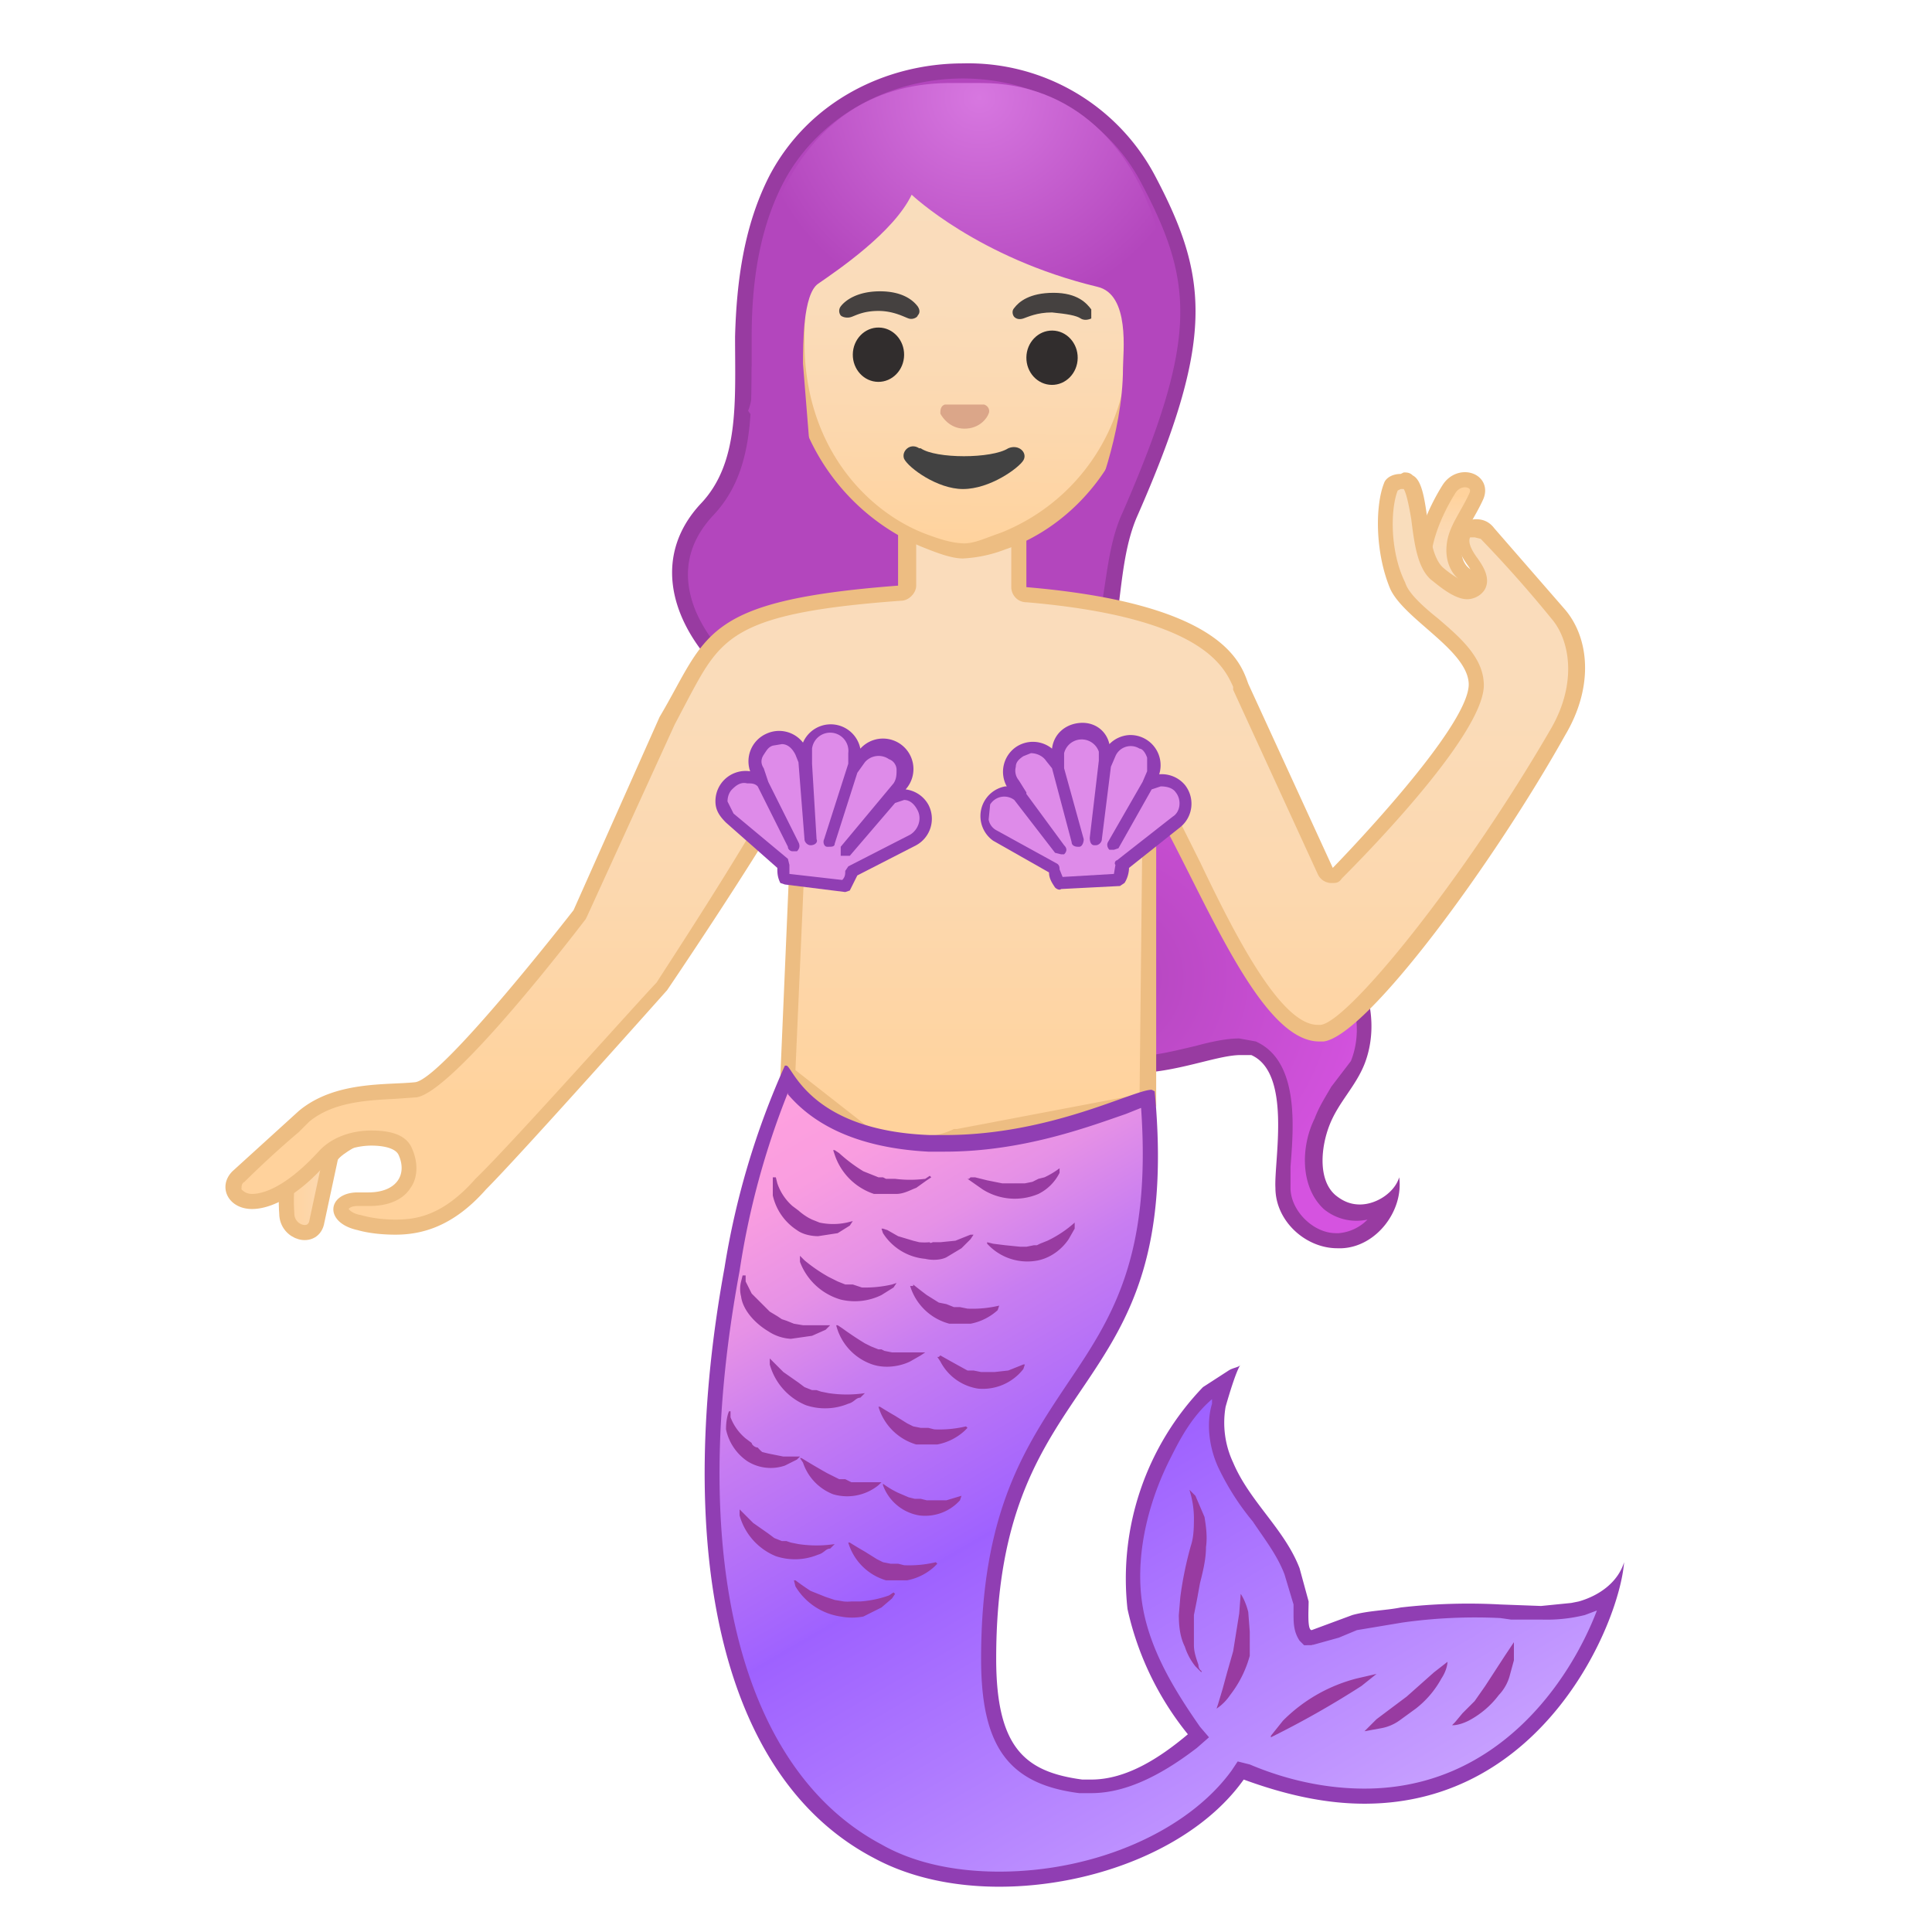 <svg viewBox="0 0 128 128" xmlns="http://www.w3.org/2000/svg" xmlns:xlink="http://www.w3.org/1999/xlink"><linearGradient id="a" x1="19" x2="26.6" y1="77.3" y2="77.3" gradientUnits="userSpaceOnUse"><stop stop-color="#FFD29C" offset="0"/><stop stop-color="#FFD39E" offset="0"/><stop stop-color="#FCD8AF" offset=".3"/><stop stop-color="#FADCBA" offset=".6"/><stop stop-color="#F9DDBD" offset="1"/></linearGradient><path d="M19 80.4c0 1.3 1.8 1.8 2 .5l.9-4.2c.3-1 4.9-2.7 4.7-3-.2-.3-1.3-.4-1.6-.6-.9-.4-2.8.1-3.6.6-2.5 1.1-2.5 5.4-2.4 6.7z" fill="url(#a)" stroke="#EDBD82" stroke-linecap="round" stroke-linejoin="round" stroke-miterlimit="10"/><radialGradient id="b" cx="72.6" cy="65.7" r="18.6" gradientTransform="rotate(-14.3 69.2 62.1)" gradientUnits="userSpaceOnUse"><stop stop-color="#B346BD" offset="0"/><stop stop-color="#D553E0" offset="1"/></radialGradient><path d="M88.6 82.3a3.8 3.8 0 0 1-3.6-3.5v-1.4c.3-2.7.6-6.7-1.9-7.8l-1-.2c-.7 0-1.6.3-2.6.5-1.4.4-3 .8-4.5.8-3.7 0-6.3-2.3-8-7a7 7 0 0 0-5.4-4c-.7-.2-1.4-.2-2-.2-2.1 0-3.5 0-4.6-2.4-.9-1.9.6-3.2 3-4.9.7-.6 1.5-1.1 2-1.7l1.1-1.3 1.8-2a10.1 10.1 0 0 1 7.7-2.7c2.9.2 5.5 2 6.7 4.4.6 1.3.9 2.8 1.2 4.2.4 2.3.9 4.6 2.6 6.2 1 1 2.5 1.6 3.8 2.1 1 .5 2 .8 2.9 1.5 2.3 1.6 3.2 5 2.1 7.6l-1.1 2-1.2 2c-.7 1.7-.8 4 .6 5.2.5.5 1.2.7 1.9.7s1.3-.2 1.9-.5a4 4 0 0 1-.6 1c-.7.9-1.6 1.4-2.5 1.4h-.3z" fill="url(#b)"/><path d="M69.8 45h.8a8 8 0 0 1 6.2 4.1 17 17 0 0 1 1.2 4c.4 2.4.9 4.8 2.7 6.6 1.2 1 2.6 1.6 4 2.2 1 .4 2 .8 2.8 1.4 2 1.5 3 4.5 2 7L88.2 72c-.4.7-.8 1.3-1.1 2.1-.9 1.8-1 4.5.6 6a3.4 3.4 0 0 0 2.9.7 3 3 0 0 1-1.9.9h-.2c-1.5 0-3-1.5-3-3v-1.4c.2-2.6.6-7-2.3-8.3l-1.1-.2c-.8 0-1.8.2-2.9.5-1.3.3-2.8.7-4.3.7-2.2 0-5.3-.7-7.6-6.6a7.5 7.5 0 0 0-5.7-4.4l-2.2-.1c-2 0-3 0-4-2-.7-1.7.5-2.8 2.7-4.4a14 14 0 0 0 3.3-3.1l1.8-2a9.7 9.7 0 0 1 6.5-2.6m0-1c-2.7 0-5.3 1-7.3 3L59.6 50c-1.8 2-6.6 3.8-5 7.3 1.6 3.5 4 2.4 7 2.7 2 .3 4.2 2 4.9 3.8 2.2 5.9 5.4 7.3 8.5 7.3 2.9 0 5.6-1.2 7.2-1.2h.7c2.7 1.2 1.5 7 1.6 8.8 0 2.2 2 4 4.1 4h.3c2.3-.1 4.1-2.5 3.8-4.7-.3 1-1.5 1.8-2.6 1.8-.6 0-1.1-.2-1.6-.6-1.2-1-1-3.2-.4-4.7s1.7-2.5 2.3-4c1.1-2.8.2-6.4-2.3-8.2-2-1.5-4.8-1.8-6.7-3.5-2.6-2.6-2-7-3.7-10.3a9 9 0 0 0-8-4.7z" fill="#983BA1"/><path d="M60.8 49.3c-6.6 0-13.1-3.8-15.2-8.6a6 6 0 0 1 1.2-6.9c2.4-2.5 2.4-6.1 2.4-10v-1.5c.1-4.3.8-7.7 2.3-10.4 2.3-4.4 7-7.2 12.3-7.2a14 14 0 0 1 12.3 7.1c3.5 6.7 3.8 10.7-1.2 22.3-.8 1.7-1 3.5-1.2 5.3-.7 5.1-1.3 10-12.4 10l-.5-.1z" fill="#B346BD"/><path d="M63.8 4.2v1c5 0 9.6 2.7 11.8 6.9 3.5 6.6 3.8 10.3-1.2 21.8-.8 1.7-1 3.6-1.3 5.5-.6 5-1.1 9.4-11.8 9.4h-.5c-5.5-.1-12.5-3.2-14.7-8.3-.7-1.7-1-4 1.1-6.3 2.6-2.7 2.6-6.4 2.6-10.3v-1.6c0-4.2.7-7.5 2.1-10.2 2.2-4.2 6.8-6.9 11.9-6.9v-1m0 0c-5.1 0-10.2 2.5-12.8 7.4-1.7 3.3-2.2 7-2.3 10.7 0 4.3.3 8.4-2.3 11.1-6 6.5 3.4 16.3 14.4 16.4h.5c15.6 0 11.4-9.3 14-15.5 5.2-11.8 4.8-15.9 1.2-22.7a14 14 0 0 0-12.7-7.4z" fill="#983BA1"/><linearGradient id="c" x1="96.5" x2="96.5" y1="32.9" y2="39.2" gradientUnits="userSpaceOnUse"><stop stop-color="#FFD29C" offset="0"/><stop stop-color="#FFD39E" offset="0"/><stop stop-color="#FCD8AF" offset=".3"/><stop stop-color="#FADCBA" offset=".6"/><stop stop-color="#F9DDBD" offset="1"/></linearGradient><path d="M96 32.4c.7-1.1 2.3-.6 1.8.5s-1.2 2-1.4 2.9 0 1.8.7 2.3l.9.5c.3.2.6.5.6.9 0 .3-.2.6-.5.8s-.6.2-1 .1a3 3 0 0 1-2.3-1.3c-1.4-2.1.5-5.6 1.2-6.7z" fill="url(#c)" stroke="#EDBD82" stroke-linecap="round" stroke-linejoin="round" stroke-miterlimit="10"/><linearGradient id="d" x1="59.9" x2="59.9" y1="27.5" y2="72.2" gradientUnits="userSpaceOnUse"><stop stop-color="#F9DDBD" offset="0"/><stop stop-color="#FADCBA" offset=".4"/><stop stop-color="#FCD8AF" offset=".7"/><stop stop-color="#FFD39E" offset="1"/><stop stop-color="#FFD29C" offset="1"/></linearGradient><path d="M26.2 81.3c-.9 0-1.7-.1-2.4-.3-1-.2-1.3-.6-1.3-1 0-.2.4-.6 1.1-.6h.9c1 0 1.8-.3 2.2-1 .5-.5.5-1.3.1-2.1-.3-.7-1.4-1-2.2-1-1.3 0-2.5.5-3.2 1.3-2.3 2.6-4 3-4.7 3-.6 0-1-.2-1.2-.6-.1-.4 0-.8.3-1 .7-.9 2.3-2.3 3.6-3.4l.7-.6c1.7-1.5 4.2-1.6 6-1.7l1.4-.1a55 55 0 0 0 10.9-11.6v-.1c0-.1 3.3-7 5.8-12.8l1-1.8c2.2-4 3.2-5.8 14.4-6.6.3 0 .5-.3.5-.5v-3.4h7.5v3.4c0 .3.2.5.5.5 12 1.1 13.5 4.6 14 6l.2.2a27210.9 27210.9 0 0 0 6 12.5l.4-.1c1-1 9.5-9.8 9.2-12.7-.1-1.5-1.5-2.7-2.9-3.9-1-.8-2-1.7-2.3-2.5-1-2.3-1-5.2-.4-6.6 0-.1.2-.3.6-.3l.4.1c.3.2.5 1.5.6 2.4.2 1.5.5 3 1.3 3.7.7.6 1.5 1 2 1 .3 0 .6 0 .7-.3.3-.5 0-1-.4-1.5-.6-.8-.8-1.5-.6-1.9.2-.3.5-.4.8-.4.3 0 .6.2.8.4.5.7 1.2 1.4 2 2.2l2.7 3.1c1.3 1.6 1.8 4.5 0 7.7-5 8.9-13.2 19.8-15.7 20h-.2c-2.8 0-5.8-6.1-8.3-11-.6-1.5-1.3-2.8-1.9-4l-.4-.2h-.2c-.2 0-.3.2-.3.5L76 72.9l-12.5 2.4c-.9.4-1.8.5-2.8.5-1.3 0-2.7-.3-3.7-.9l-4.8-3.8.7-18.4c0-.3-.1-.5-.3-.6h-.2a301.9 301.9 0 0 1-8.6 13.2c0 .1-9.7 11-12 13.2a7.1 7.1 0 0 1-5.6 2.8z" fill="url(#d)"/><path d="M92.9 32.4h.1c.2.3.4 1.4.5 2 .2 1.6.4 3.2 1.3 4 .4.3 1.5 1.3 2.4 1.3.5 0 1-.3 1.2-.7.4-.8-.3-1.7-.5-2-.6-.8-.6-1.2-.5-1.4h.3l.4.1a83 83 0 0 1 4.7 5.3c1.2 1.4 1.7 4.2 0 7.2-5.9 10.2-13.5 19.5-15.3 19.7h-.2c-2.5 0-5.6-6.2-7.8-10.8l-2-4a1 1 0 0 0-1-.4 1 1 0 0 0-.8 1l-.2 18.8-12.1 2.3h-.2a5 5 0 0 1-2.4.5c-1.3 0-2.5-.3-3.5-.8l-4.6-3.6.8-18.2a1 1 0 0 0-1-1 1 1 0 0 0-1 .4c-2.3 4.3-7.5 12.2-8 13-.8.8-9.8 10.9-12 13-2.2 2.5-4 2.7-5.3 2.7-.8 0-1.6-.1-2.3-.3-.6-.1-.8-.4-.8-.4s.1-.2.6-.2h.8c1.2 0 2.2-.4 2.7-1.2.5-.7.5-1.7.1-2.6-.4-1-1.6-1.2-2.7-1.2-1.4 0-2.7.5-3.5 1.4-2.3 2.5-3.8 2.8-4.4 2.8-.4 0-.6-.2-.7-.3 0-.2 0-.4.2-.5a62 62 0 0 1 3.6-3.3l.7-.7c1.6-1.3 3.8-1.4 5.7-1.5l1.4-.1c2-.3 7.9-7.5 11.2-11.8l.1-.2L44.7 48l1-1.9c2.1-3.9 3-5.5 14-6.3.5 0 1-.5 1-1V36H67v2.9c0 .5.4 1 1 1 11.7 1 13.1 4.3 13.7 5.6v.2l5.6 12.2a1 1 0 0 0 1 .6c.2 0 .4 0 .6-.3 2.3-2.3 9.7-10 9.4-13-.1-1.7-1.6-3-3-4.2-1-.8-2-1.7-2.2-2.4-1-2-1-4.8-.5-6.1l.2-.1m0-1c-.6 0-1 .3-1.1.6-.6 1.5-.6 4.6.4 7 .9 2 5 4 5.2 6.2.3 2.8-9 12.3-9 12.3l-5.6-12.2C82.2 43.9 81 40 68 38.9v-4h-8.5v3.9c-13.1 1-12.6 3.3-15.8 8.7L38 60.3s-8.7 11.2-10.5 11.4c-1.9.2-5.3-.1-7.7 1.9l-4.4 4c-1 1-.3 2.5 1.3 2.5 1.2 0 3-.8 5-3.1.8-.8 2-1.1 2.9-1.1.9 0 1.6.2 1.8.6.6 1.3-.1 2.5-2 2.5h-.7c-2 0-2.3 2 0 2.5.7.2 1.6.3 2.5.3 1.7 0 3.8-.5 6-3 2.3-2.3 12-13.2 12-13.2s5.7-8.4 8.3-13l-.8 18.7 5 4a8.2 8.2 0 0 0 6.9.5l13-2.5V53.7C79.9 59.6 83.5 69 87.4 69h.3c2.9-.4 11.3-11.9 16-20.3 1.9-3.2 1.6-6.4 0-8.3L99 35c-.3-.4-.7-.6-1.2-.6-1 0-2 1-.6 3 .6.8.5 1.2.2 1.2-.4 0-1.1-.4-1.8-1-1.3-1.2-.8-5.5-2-6.1-.2-.2-.4-.2-.6-.2z" fill="#EDBD82"/><linearGradient id="e" x1="45.9" x2="45.9" y1="38.9" y2="12.4" gradientTransform="scale(-1 1) rotate(-.7 -256.7 8810.4)" gradientUnits="userSpaceOnUse"><stop stop-color="#FFD29C" offset="0"/><stop stop-color="#FFD39E" offset="0"/><stop stop-color="#FCD8AF" offset=".3"/><stop stop-color="#FADCBA" offset=".6"/><stop stop-color="#F9DDBD" offset="1"/></linearGradient><path d="M63.8 36c-.8 0-1.7 0-2.6-.4-4-1.4-8.5-5.7-8.4-13.2C52.8 12.4 58.9 9 64 9h.1c5.2 0 11.2 3.7 11 13.7a13 13 0 0 1-8.7 13c-.9.3-1.7.3-2.5.3z" fill="url(#e)"/><path d="M64 9.2V9h.1c5 1 10.7 3.8 10.6 13.5a13.3 13.3 0 0 1-8.4 12.8c-.9.3-1.7.7-2.4.7-.8 0-1.7-.3-2.5-.6-3.8-1.4-8.2-5.7-8.1-13C53.3 12.8 59 9.2 64 9.2M64 8c-6 0-11.6 4.7-11.7 14.2a14.4 14.4 0 0 0 8.7 14c1 .4 2 .8 2.8.8a9 9 0 0 0 2.8-.6c4.2-1.4 9-6 9-13.6.2-9.6-5.4-14.2-11.4-14.3V8H64z" fill="#EDBD82"/><defs><path id="f" d="M78.1 34.4s-.6-15.8-1.2-18.3C75.3 9.6 71 5.5 65 5.5h-1.7c-11-.2-13 11-13.3 13.5-.2 2.5-.2 5.7-.2 7.1 0 3.4-7.4 7.7-7.4 7.7l35.7.6z"/></defs><clipPath id="g"><use xlink:href="#f"/></clipPath><g clip-path="url(#g)"><radialGradient id="h" cx="45.2" cy="9.6" r="14.9" gradientTransform="matrix(-1 -.013 -.012 .964 110.2 -2.2)" gradientUnits="userSpaceOnUse"><stop stop-color="#D777E0" offset="0"/><stop stop-color="#B346BD" offset="1"/></radialGradient><path d="M49.4 26.9c1-5.4.5-7.3.8-9.2.3-1.7 2-12.6 14-12.4C77.9 5.5 77.4 18 77.4 18v4.5s-.5 2.7-2 5.8-3 5.2-3 5.2 2-4.7 2-9.1c0-1 .5-4.9-1.7-5.4-7.9-1.9-12.3-6.1-12.3-6.1-1.2 2.5-4.9 5-6.2 5.9-1 .7-1 4-1 5.3l.5 6.2c-1.3-.9-3.7-2-4.3-3.4z" fill="url(#h)"/></g><path d="M62.6 26.8h2.6c.3.1.4.4.3.6-.1.3-.6 1-1.6 1s-1.5-.8-1.6-1c0-.2 0-.5.3-.6z" fill="#DBA689"/><ellipse transform="rotate(-89.3 69.7 23.7)" cx="69.7" cy="23.7" rx="1.8" ry="1.7" fill="#312D2D"/><ellipse transform="rotate(-89.3 58.2 23.5)" cx="58.2" cy="23.5" rx="1.8" ry="1.7" fill="#312D2D"/><radialGradient id="i" cx="69.7" cy="20.3" r="2" gradientUnits="userSpaceOnUse"><stop stop-color="#454140" offset=".1"/><stop stop-color="#454140" offset="1"/></radialGradient><path d="M67.2 20.4c.3-.4 1-1 2.6-1s2.2.7 2.5 1.1v.6s-.4.2-.7 0-.9-.3-1.9-.4c-1 0-1.6.3-1.9.4s-.5 0-.6-.1c-.1-.1-.2-.4 0-.6z" fill="url(#i)"/><radialGradient id="j" cx="58.3" cy="20.2" r="2" gradientUnits="userSpaceOnUse"><stop stop-color="#454140" offset=".1"/><stop stop-color="#454140" offset="1"/></radialGradient><path d="M55.7 20.3c.3-.4 1.1-1 2.6-1s2.2.6 2.5 1c.2.3.1.5 0 .6 0 .1-.3.3-.6.2s-1-.5-2-.5-1.5.3-1.8.4-.6 0-.7-.1a.5.5 0 0 1 0-.6z" fill="url(#j)"/><path d="M61 29.7c1 .7 4.7.7 5.8 0 .7-.3 1.3.3 1 .8s-2.2 1.9-4 1.9c-1.7 0-3.6-1.4-3.9-2-.2-.5.4-1.1 1-.7z" fill="#424242"/><path d="M61.5 53.3a2 2 0 0 0-1.5-1 2 2 0 0 0-3-2.7 2 2 0 0 0-3.8-.4 2 2 0 0 0-2.4-.6 2 2 0 0 0-1.1 2.5 2 2 0 0 0-2.3 2c0 .6.3 1 .7 1.4l3.4 3c0 .3 0 .6.2 1l.3.1 4 .5.3-.1.5-1 3.9-2a2 2 0 0 0 .8-2.7z" fill="#903EB3"/><path d="M60.3 55.3l-4.1 2.1-.2.3c0 .2 0 .4-.2.6l-3.5-.4v-.6l-.1-.4-3.6-3-.4-.8c0-.3.1-.6.3-.8.3-.3.6-.5 1-.4.3 0 .5 0 .7.2l2 4c0 .2.2.3.3.3h.3c.2-.2.2-.4.1-.6l-2-4-.3-.9c-.2-.3-.2-.6 0-.9s.3-.5.6-.6l.6-.1c.4 0 .7.3.9.7l.2.5.4 5.1c0 .2.2.4.4.4.3 0 .5-.2.4-.4l-.3-5v-1a1.2 1.2 0 0 1 2.4.3v.7l-1.6 5c-.1.2 0 .5.2.5h.1c.2 0 .4 0 .4-.2l1.5-4.7.5-.7a1.2 1.2 0 0 1 1.6-.2c.3.1.5.4.5.7 0 .3 0 .6-.2.9l-.5.6-3 3.6v.6h.6l3-3.5.6-.2c.4 0 .7.3.9.7.3.6 0 1.3-.5 1.6z" fill="#DE8BE9"/><path d="M78.5 52a2 2 0 0 0-1.7-.7 2 2 0 0 0-2-2.6 2 2 0 0 0-1.3.6c-.2-.9-1-1.5-2-1.4s-1.7.8-1.8 1.7a2 2 0 0 0-2.4-.1 2 2 0 0 0-.6 2.6h-.1a2 2 0 0 0-.8 3.6l3.7 2.1c0 .4.2.7.4 1 .1.1.3.2.4.1l3.9-.2.3-.2c.2-.3.3-.7.3-1l3.4-2.7a2 2 0 0 0 .3-2.8z" fill="#903EB3"/><path d="M77.7 54.1L74 57c-.1 0-.2.2-.1.3l-.1.6-3.4.2-.2-.5c0-.1 0-.3-.2-.4L66 55a1 1 0 0 1-.5-.7l.1-1a1.1 1.1 0 0 1 1.6-.3l2.7 3.5.4.1h.2c.2-.2.2-.4 0-.6L68 52.6v-.1l-.5-.8a1 1 0 0 1-.2-.9c0-.3.2-.5.5-.7l.5-.2c.4 0 .8.2 1 .5l.4.5 1.3 4.9c0 .2.2.3.4.3h.1c.2 0 .3-.3.3-.5l-1.3-4.7v-1a1.2 1.2 0 0 1 2.3-.1v.6l-.6 5.1c0 .3.1.5.3.5h.1c.2 0 .4-.2.4-.4l.6-4.8.3-.7a1.1 1.1 0 0 1 1.6-.5c.2 0 .4.3.5.6v.9l-.3.7-2.3 4c-.1.2 0 .4.1.5h.3l.3-.1 2.2-3.9.6-.2c.4 0 .8.1 1 .4.4.5.3 1.3-.2 1.6z" fill="#DE8BE9"/><linearGradient id="k" x1="55.1" x2="88" y1="69.7" y2="126.2" gradientUnits="userSpaceOnUse"><stop stop-color="#FFA1DE" offset="0"/><stop stop-color="#F99DE0" offset=".1"/><stop stop-color="#E691E6" offset=".2"/><stop stop-color="#C87DF1" offset=".3"/><stop stop-color="#9F62FF" offset=".5"/><stop stop-color="#9E61FF" offset=".5"/><stop stop-color="#B98AFF" offset=".8"/><stop stop-color="#CBA6FF" offset="1"/></linearGradient><path d="M66.2 124.5c-3 0-5.9-.6-8-1.8-9.7-5.1-13.3-19.5-9.7-38.6.7-4 1.8-9 3.6-12.6.8 1.2 3 4 9.4 4.3h1.1c5 0 9.2-1.6 11.7-2.5l1.7-.6c1 10.7-1.9 14.8-4.9 19.3-2.7 4.1-5.6 8.3-5.6 17.9 0 6.4 2.3 8 6 8.4h.8c2 0 4.2-1 6.7-3l.3-.3-.2-.3a20.1 20.1 0 0 1-3.9-8.2 17.7 17.7 0 0 1 4.7-14.2l1.2-.8-.4 1.6c-.3 1.2-.1 2.7.5 4a13 13 0 0 0 2.1 3.4 11.7 11.7 0 0 1 2.8 6.3c0 .6 0 1.4.4 1.8l.1.4h.3c.1 0 .1-.2 1.6-.7l1.2-.6 3-.6h.2a33.8 33.8 0 0 1 6.4-.3h2.8a10.2 10.2 0 0 0 2.7-.3 6 6 0 0 0 1.8-1c-1.4 4.8-6.3 13.5-16.2 13.5-2.5 0-5.1-.5-7.9-1.6l-.3-.1-.3.3c-2.9 4.1-9.2 6.9-15.7 6.9z" fill="url(#k)"/><path d="M52.2 72.5c1.2 1.4 3.7 3.5 9.3 3.8h1.1c5.1 0 9.4-1.6 12-2.5l1-.4c.7 10-2 14-4.9 18.3-2.8 4.2-5.7 8.5-5.7 18.2 0 5.8 1.8 8.3 6.5 8.9h.8c2.1 0 4.4-1 7-3l.8-.7-.6-.7c-1.6-2.3-3.3-5-3.8-8s.2-6.6 1.9-9.9c.6-1.2 1.4-2.7 2.7-3.8v.3c-.4 1.3-.2 3 .5 4.4a17 17 0 0 0 2.2 3.4c.8 1.2 1.6 2.2 2.1 3.5l.6 2v.6c0 .6 0 1.2.4 1.8l.3.3h.5l1.8-.5 1.2-.5 3-.5a34.5 34.5 0 0 1 6.5-.3l.7.1h2a10.5 10.5 0 0 0 2.9-.3l.8-.3c-1.8 4.7-6.6 11.8-15.4 11.8-2.4 0-5-.5-7.6-1.6l-.8-.2-.4.6c-2.9 4-9 6.7-15.4 6.7-3 0-5.7-.6-7.8-1.8-9.4-5-12.9-19.2-9.4-38a53 53 0 0 1 3.2-11.8m-.1-1.8H52A53 53 0 0 0 48 84c-3.2 17.5-.8 33.5 9.9 39.1 2.4 1.3 5.3 1.9 8.3 1.9 6.3 0 13-2.6 16.2-7.1 3 1.1 5.6 1.6 8 1.6 11.9 0 16.9-12 17.2-16-.4 1.3-1.6 2.2-3 2.6l-.5.1-2 .2-2.7-.1a39.3 39.3 0 0 0-6.6.2c-1 .2-2.1.2-3.2.5l-2.7 1c-.3 0-.2-1.3-.2-1.9l-.6-2.2c-1-2.6-3.3-4.4-4.4-7a6.2 6.2 0 0 1-.5-3.7c.2-.7.7-2.4 1-2.8-.1.2-.5.2-.8.4l-1.7 1.1a18.3 18.3 0 0 0-5 14.7 20 20 0 0 0 4 8.3c-1.9 1.6-4.1 3-6.4 3h-.6c-3.7-.5-5.7-2-5.7-8C66 90 78.5 93.4 76.5 72.3l-.2-.1c-1.2 0-6.7 3-13.7 3h-1c-8-.3-9.1-4.6-9.5-4.6z" fill="#903EB3"/><path d="M51.4 78l.1.4a3.5 3.5 0 0 0 1 1.5l.4.3a4 4 0 0 0 .7.5l.2.1.5.2a4.3 4.3 0 0 0 1.8 0l.4-.1-.2.3-.8.5-1.3.2c-.4 0-1-.1-1.4-.4a3.7 3.7 0 0 1-1.6-2.3V78h.2zm7.1 3.4l.3.1.7.4 1 .3.4.1a4 4 0 0 0 .7 0c0 .1.2 0 .2 0h.5l1-.1 1-.4h.2l-.2.3-.6.6-1 .6c-.4.2-1 .2-1.4.1a3.7 3.7 0 0 1-2.8-1.7l-.1-.3zm2 3.7a29 29 0 0 0 .9.7l.8.5.5.1.5.2h.4l.5.1a7.6 7.6 0 0 0 2.1-.2l-.1.3a3.7 3.7 0 0 1-1.8.9h-1.4a3.7 3.7 0 0 1-2.6-2.5h.2zm4.9-2.8l.4.1.8.1 1 .1h.4l.5-.1h.2l.2-.1.5-.2a7.6 7.6 0 0 0 1.8-1.2v.4l-.4.7c-.4.6-1.1 1.2-2 1.4a3.6 3.6 0 0 1-3.2-.9l-.2-.2zm-16 2.2v.4l.4.8.4.4.4.4.4.4.5.3.3.2.3.1.5.2.6.1H55l-.3.3-.9.4-1.4.2a3 3 0 0 1-1.5-.5c-1-.6-1.7-1.5-1.8-2.3a2 2 0 0 1 0-1l.1-.4h.1zm6.1 3.3l.3.2a21.8 21.8 0 0 0 1.5 1l.4.2.5.2h.2l.2.1.5.1h2.2l-.3.2-.7.4c-.6.3-1.6.5-2.5.2a3.7 3.7 0 0 1-2.4-2.6h.1zm6.8 2a115.6 115.6 0 0 0 1.8 1h.4l.5.1h.9l.9-.1 1-.4h.1l-.1.3a3.4 3.4 0 0 1-3 1.3 3.4 3.4 0 0 1-2.5-1.8l-.2-.3h.1zm-13.9 3.7v.4a3.4 3.4 0 0 0 1 1.4l.4.3c0 .1.2.3.4.3a2.1 2.1 0 0 0 .3.3l.4.1 1 .2H53l-.2.2-.8.4a2.9 2.9 0 0 1-2.5-.3 3.4 3.4 0 0 1-1.4-2.1c0-.8.2-1.2.2-1.2zm4.7 3.1a48.9 48.9 0 0 0 1.7 1l.4.2.4.2h.4l.4.2h2l-.2.2a3.3 3.3 0 0 1-3 .6 3.4 3.4 0 0 1-2-2.1l-.2-.3h.1zm5.4 1.7a6 6 0 0 0 1 .6l.7.3.4.1h.4l.4.1h1.3l1-.3-.1.3a3.1 3.1 0 0 1-2.7 1 3.1 3.1 0 0 1-2.4-2zm-3.2-22.1l.3.2a10.3 10.3 0 0 0 1.6 1.2l.5.2.5.2h.3l.2.1h.6a7.9 7.9 0 0 0 2 0l.3-.2.1.1-.3.2-.7.5c-.3.1-.8.4-1.3.4h-1.5a4.1 4.1 0 0 1-2.6-2.6l-.1-.3zm9 1.8h.3l.8.2 1 .2h1.5l.5-.1.4-.2.4-.1a5.6 5.6 0 0 0 1-.6v.3a3.1 3.1 0 0 1-1.4 1.4 4 4 0 0 1-3.7-.3l-1-.7h.1zM53 83.2l.3.3a10.3 10.3 0 0 0 1.6 1.1l.6.3.5.2h.5l.6.2a7.9 7.9 0 0 0 2-.2l.3-.1-.2.3-.8.5a4 4 0 0 1-2.7.3 4.1 4.1 0 0 1-2.7-2.5v-.3zm5.3 10a29 29 0 0 0 1 .6l.8.5.4.2.5.1h.5l.4.1a7.6 7.6 0 0 0 2.1-.2l.1.1-.2.2a3.7 3.7 0 0 1-1.8.9h-1.4a3.7 3.7 0 0 1-2.5-2.5zM51 90l.3.3.6.6 1 .7.4.3.5.2h.3l.3.1.5.1a8.1 8.1 0 0 0 2.4 0l-.3.3c-.3 0-.4.3-.8.4a4 4 0 0 1-2.8.1 4.1 4.1 0 0 1-2.4-2.7V90zm5.3 12.2a29 29 0 0 0 1 .6l.8.5.4.2.5.1h.5l.4.1a7.6 7.6 0 0 0 2.1-.2l.1.1-.2.2a3.7 3.7 0 0 1-1.8.9h-1.4a3.7 3.7 0 0 1-2.5-2.5zM49 100l.3.3.6.6 1 .7.4.3.5.2h.3l.3.1.5.1a8.1 8.1 0 0 0 2.4 0l-.3.3c-.3 0-.4.3-.8.4a4 4 0 0 1-2.8.1 4.1 4.1 0 0 1-2.4-2.7v-.4zm3.7 4.7a19 19 0 0 0 1 .7l1 .4.6.2.6.1a2.5 2.5 0 0 0 .5 0h.6a7 7 0 0 0 1.9-.4l.3-.2.1.1-.2.3-.7.6-1.2.6a4 4 0 0 1-1.5 0 4.2 4.2 0 0 1-3-2l-.1-.4zM84.2 115l.8-1a10.6 10.6 0 0 1 4.9-2.8l1.3-.3-1 .8a61.2 61.2 0 0 1-6 3.4zm6.2-.3l.8-.8 2-1.5 1.8-1.6.9-.7s0 .5-.4 1.1a6.4 6.4 0 0 1-1.7 2l-1.1.8a3 3 0 0 1-1.2.5l-1.1.2zm5.8-.4l.2-.2.5-.6.8-.8.7-1 1.3-2 .6-.9v1.2l-.3 1.1a3 3 0 0 1-.7 1.2 6 6 0 0 1-2 1.7c-.6.3-1 .3-1 .3zm-15.6-1.1l.1-.3.3-1 .3-1.1.4-1.4.4-2.5.1-1.3s.3.4.5 1.2l.1 1.3v1.6a7.4 7.4 0 0 1-1.3 2.6c-.4.6-.9.9-.9.9zm-1-2.4l-.4-.4a4 4 0 0 1-.7-1.3c-.3-.6-.4-1.3-.4-2.1l.1-1.2a24 24 0 0 1 .7-3.4c.2-.6.2-1.3.2-1.9a6.3 6.3 0 0 0-.3-1.8l.4.4.6 1.4c.1.6.2 1.3.1 2 0 .8-.2 1.6-.4 2.4l-.2 1.1-.2 1v2c0 .5.2 1 .3 1.3 0 .3.2.4.2.4z" fill="#983BA1"/></svg>